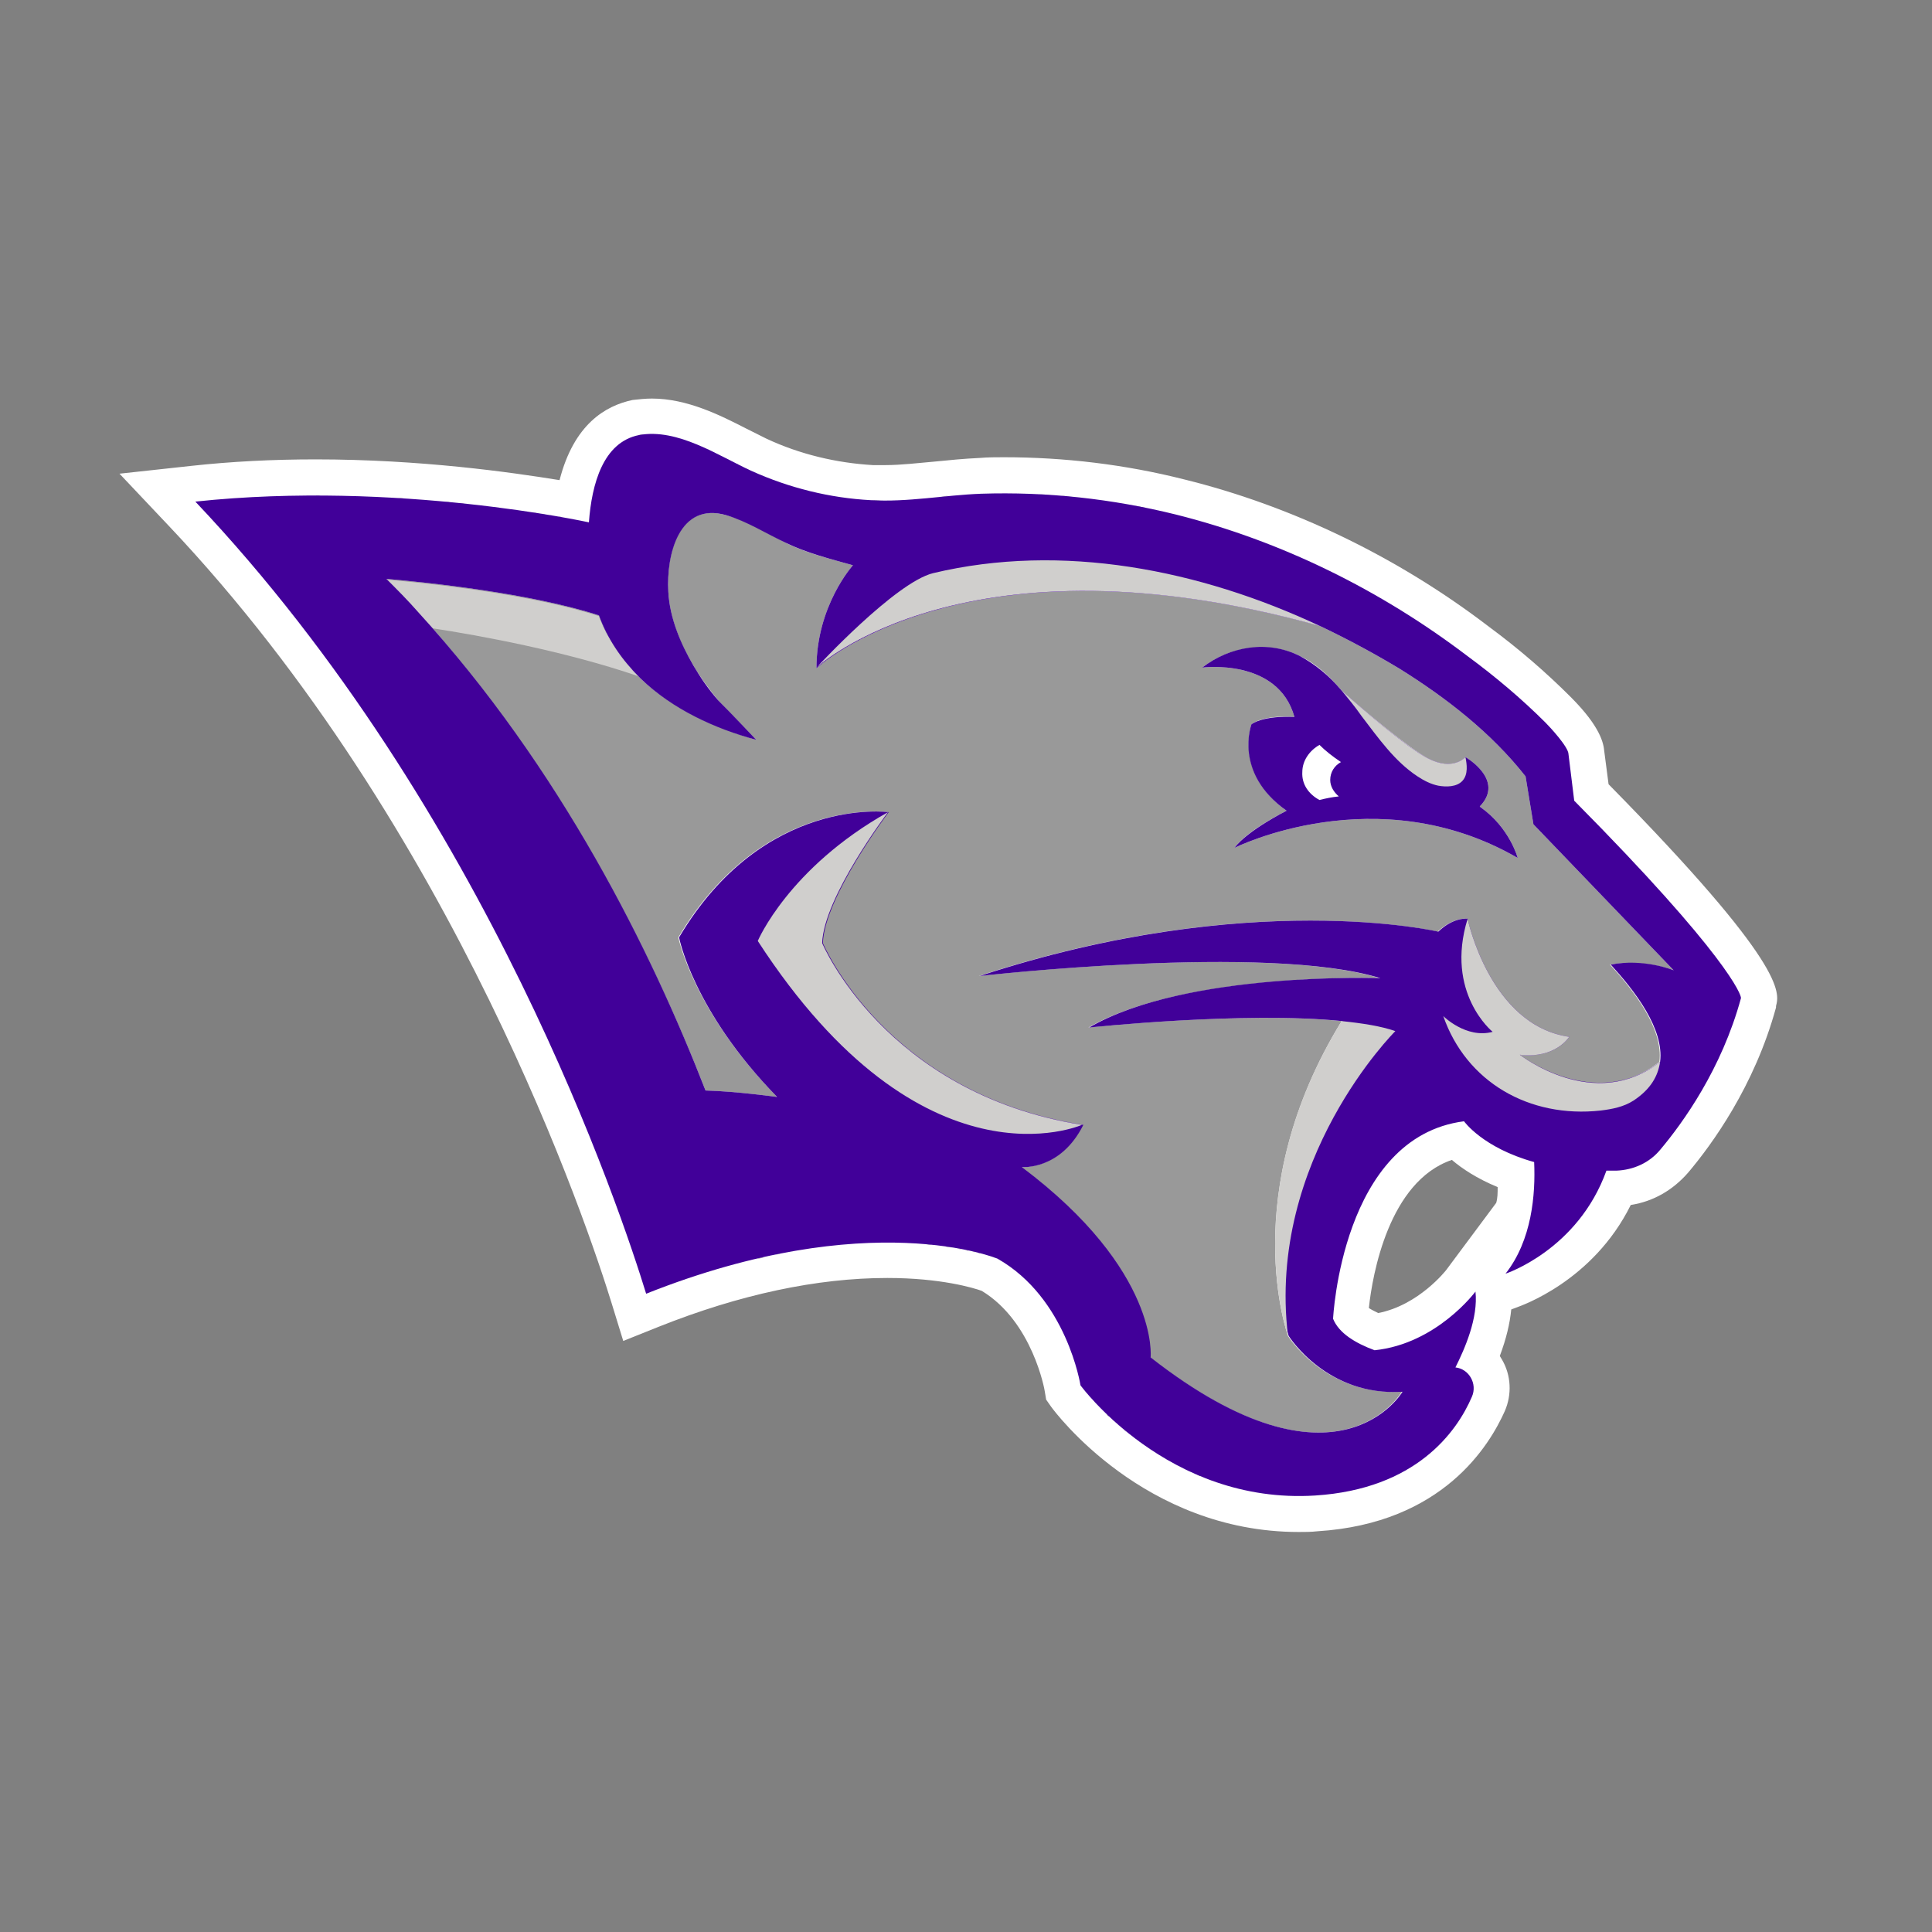 <?xml version="1.0" encoding="utf-8"?>
<!-- Generator: Adobe Illustrator 26.5.0, SVG Export Plug-In . SVG Version: 6.00 Build 0)  -->
<svg version="1.1" id="Layer_1" xmlns="http://www.w3.org/2000/svg" xmlns:xlink="http://www.w3.org/1999/xlink" x="0px" y="0px"
	 width="270px" height="270px" viewBox="0 0 270 270" style="enable-background:new 0 0 270 270;" xml:space="preserve">
<rect x="0" y="0" width="270" height="270" fill="#808080" stroke="none"/>
<style type="text/css">
	.st0{fill:#FFFFFF;}
	.st1{fill:#999999;}
	.st2{fill:#D0CFCD;}
	.st3{fill:#410099;}
</style>
<g>
	<path class="st0" d="M224.8,109.6l-0.6-4.6c-0.1-1.1-0.5-3.4-4.7-7.6c-3.4-3.4-7.2-6.7-11.4-9.8c-12.8-9.8-27.6-16.9-42.6-20.6
		c-8.3-2.1-16.8-3.1-25.2-3.1c-1.1,0-2.2,0-3.4,0.1c-2.2,0.1-4.2,0.3-6.2,0.5c-2.4,0.2-4.7,0.5-7,0.5c-0.6,0-1.2,0-1.7,0
		c-5.1-0.3-10.2-1.5-14.9-3.7c-0.8-0.4-1.8-0.9-2.8-1.4c-3.7-1.9-8.3-4.2-13.2-4.2c-0.9,0-1.8,0.1-2.7,0.2l0,0l0,0
		c-3.8,0.8-8.2,3.4-10.2,11.2c-6.8-1.1-19.4-2.9-34.1-2.9c-6,0-11.8,0.3-17.3,0.9l-10.1,1.1l6.9,7.3c40.1,42.4,58.6,98,61.9,108.7
		l1.6,5.2l5-2c11.3-4.5,22.1-6.8,31.9-6.8c7.5,0,12.1,1.4,13.2,1.8c7.1,4.3,8.8,13.9,8.8,14l0.2,1.2l0.7,1
		c0.5,0.7,13,17.5,34.6,17.5c0.9,0,1.7,0,2.6-0.1c17.6-1.1,24.1-12.1,26.2-16.8c1-2.3,0.9-5-0.4-7.2c-0.1-0.2-0.2-0.3-0.3-0.5
		c0.9-2.4,1.4-4.5,1.6-6.5l0.8-0.3c0.5-0.2,10.6-3.6,15.9-14.3c3.2-0.5,5.9-2.1,8-4.5c3.3-3.9,9.3-12.1,12.3-23.1l0-0.1l0-0.1
		C248.7,138.7,249.6,134.8,224.8,109.6z M164.3,71.9c-1.1-0.3-2.1-0.5-3.2-0.7C162.2,71.4,163.2,71.6,164.3,71.9z M160.1,71
		c-0.7-0.1-1.4-0.3-2.1-0.4C158.7,70.7,159.4,70.8,160.1,71z M156.7,70.3c-0.7-0.1-1.3-0.2-2-0.3C155.4,70.1,156.1,70.2,156.7,70.3z
		 M153.4,69.8c-0.6-0.1-1.3-0.2-1.9-0.2C152.1,69.7,152.8,69.8,153.4,69.8z M150.2,69.5c-0.6-0.1-1.3-0.1-1.9-0.2
		C148.9,69.3,149.5,69.4,150.2,69.5z M146.9,69.2c-0.7,0-1.4-0.1-2-0.1C145.6,69.1,146.3,69.1,146.9,69.2z M143.7,69
		c-0.8,0-1.6,0-2.4,0C142.1,69,142.9,69,143.7,69z M137.1,69c1.1,0,2.1-0.1,3.2-0.1c0,0,0.1,0,0.1,0C139.3,68.9,138.2,69,137.1,69
		c-0.6,0-1.2,0.1-1.8,0.1C135.9,69.1,136.5,69,137.1,69z M137,175.2c-0.1,0-0.3-0.1-0.4-0.1C136.8,175.1,136.9,175.1,137,175.2z
		 M136.3,175c-0.2,0-0.3-0.1-0.5-0.1C135.9,174.9,136.1,174.9,136.3,175z M135.4,174.8c-0.2,0-0.4-0.1-0.6-0.1
		C135,174.7,135.2,174.7,135.4,174.8z M134.4,174.6c-0.2,0-0.5-0.1-0.7-0.1C133.9,174.5,134.1,174.5,134.4,174.6z M133.3,174.4
		c-0.4-0.1-0.8-0.1-1.2-0.2C132.5,174.2,132.9,174.3,133.3,174.4z M131.7,174.1c-0.3,0-0.6-0.1-0.9-0.1
		C131.1,174.1,131.4,174.1,131.7,174.1z M130.2,174c-0.3,0-0.6-0.1-0.9-0.1C129.6,173.9,129.9,173.9,130.2,174z M128.7,173.8
		c-0.3,0-0.6,0-0.9-0.1C128.1,173.8,128.4,173.8,128.7,173.8z M127.1,173.7c-0.3,0-0.6,0-0.9,0C126.5,173.7,126.8,173.7,127.1,173.7
		z M125.5,173.7c-0.3,0-0.7,0-1,0C124.8,173.7,125.1,173.7,125.5,173.7z M125.5,69.9c0.2,0,0.4,0,0.6,0
		C125.9,69.9,125.7,69.9,125.5,69.9z M127.3,69.8c0.2,0,0.5,0,0.7-0.1C127.8,69.8,127.6,69.8,127.3,69.8z M129.2,69.7
		c0.3,0,0.5-0.1,0.8-0.1C129.7,69.6,129.4,69.6,129.2,69.7z M131.3,69.4c0.4,0,0.8-0.1,1.2-0.1C132.2,69.4,131.8,69.4,131.3,69.4z
		 M133.4,69.3c0.4,0,0.8-0.1,1.2-0.1C134.2,69.2,133.8,69.2,133.4,69.3z M123.7,70c-0.7,0-1.3,0-2-0.1C122.4,69.9,123,70,123.7,70z
		 M123.6,173.7c-0.2,0-0.5,0-0.7,0C123.1,173.7,123.4,173.7,123.6,173.7z M121.9,173.7c-0.2,0-0.5,0-0.7,0
		C121.4,173.7,121.7,173.7,121.9,173.7z M120.1,173.8c-0.2,0-0.5,0-0.7,0C119.6,173.8,119.8,173.8,120.1,173.8z M118.2,173.9
		c-0.2,0-0.5,0-0.7,0.1C117.7,173.9,117.9,173.9,118.2,173.9z M116,174.1c-0.2,0-0.3,0-0.5,0.1C115.6,174.2,115.8,174.1,116,174.1z
		 M113.4,174.4c-0.2,0-0.4,0.1-0.6,0.1C113,174.5,113.2,174.5,113.4,174.4z M111.3,174.8c-0.3,0-0.5,0.1-0.8,0.1
		C110.7,174.9,111,174.8,111.3,174.8z M109.1,175.2c-0.3,0.1-0.6,0.1-0.9,0.2C108.5,175.3,108.8,175.2,109.1,175.2z M106.8,175.7
		c-0.3,0.1-0.7,0.2-1,0.2C106.1,175.8,106.5,175.7,106.8,175.7z M104.2,65.4c-0.1,0-0.2-0.1-0.3-0.1C104,65.3,104.1,65.4,104.2,65.4
		z M103.3,65c-0.1-0.1-0.3-0.1-0.4-0.2C103,64.8,103.2,64.9,103.3,65z M102.4,64.5c-0.2-0.1-0.4-0.2-0.7-0.3
		C101.9,64.3,102.1,64.4,102.4,64.5z M101.2,63.9c-0.2-0.1-0.3-0.2-0.5-0.3C100.9,63.7,101,63.8,101.2,63.9z M100.3,63.4
		c-0.2-0.1-0.3-0.2-0.5-0.3C99.9,63.3,100.1,63.4,100.3,63.4z M99.3,63c-0.2-0.1-0.4-0.2-0.6-0.3C99,62.8,99.1,62.9,99.3,63z
		 M98.4,62.5c-0.3-0.1-0.5-0.2-0.8-0.4C97.9,62.3,98.1,62.4,98.4,62.5z M97.4,62.1c-0.3-0.1-0.6-0.3-0.9-0.4
		C96.8,61.9,97.1,62,97.4,62.1z M96.2,61.6c-0.2-0.1-0.4-0.2-0.6-0.2C95.7,61.5,96,61.6,96.2,61.6z M95.2,61.3
		c-0.2-0.1-0.4-0.1-0.6-0.2C94.8,61.2,95,61.3,95.2,61.3z M94.2,61c-0.2,0-0.4-0.1-0.6-0.1C93.8,60.9,94,61,94.2,61z M93.2,60.8
		c-0.2,0-0.4-0.1-0.6-0.1C92.8,60.8,93,60.8,93.2,60.8z M92.2,60.7c-0.2,0-0.4,0-0.6,0C91.8,60.7,92,60.7,92.2,60.7z M91.2,60.6
		c-0.2,0-0.4,0-0.6,0c0.2,0,0.3,0,0.5,0C91.1,60.6,91.2,60.6,91.2,60.6z M90.3,60.7c-0.3,0-0.6,0.1-1,0.1
		C89.6,60.7,89.9,60.7,90.3,60.7z M78.6,72.3c-0.2,0-0.5-0.1-0.7-0.1C78.1,72.2,78.4,72.2,78.6,72.3z M82.3,73
		C82.3,73,82.3,73,82.3,73C82.3,73,82.3,73,82.3,73z M82.2,73c0,0-0.1,0-0.1,0C82.1,73,82.1,73,82.2,73z M81.9,72.9
		c-0.1,0-0.1,0-0.2,0C81.8,72.9,81.9,72.9,81.9,72.9z M81.6,72.8c-0.1,0-0.2,0-0.4-0.1C81.3,72.8,81.5,72.8,81.6,72.8z M80.9,72.7
		c-0.1,0-0.3-0.1-0.4-0.1C80.7,72.7,80.8,72.7,80.9,72.7z M80.2,72.6c-0.1,0-0.3-0.1-0.4-0.1C80,72.5,80.1,72.6,80.2,72.6z
		 M79.5,72.4c-0.1,0-0.3-0.1-0.5-0.1C79.2,72.4,79.3,72.4,79.5,72.4z M44.9,69.3c-0.4,0-0.8,0-1.2,0c0.1,0,0.2,0,0.4,0
		C44.3,69.2,44.6,69.3,44.9,69.3z M77.4,72.1c-0.2,0-0.5-0.1-0.7-0.1C76.9,72,77.1,72,77.4,72.1z M76.2,71.9c-0.2,0-0.4-0.1-0.6-0.1
		C75.7,71.8,76,71.8,76.2,71.9z M75,71.7c-0.2,0-0.5-0.1-0.7-0.1C74.5,71.6,74.7,71.6,75,71.7z M73.7,71.5c-0.4-0.1-0.8-0.1-1.2-0.2
		C72.9,71.4,73.3,71.4,73.7,71.5z M71.9,71.2c-0.3,0-0.6-0.1-0.9-0.1C71.3,71.1,71.6,71.2,71.9,71.2z M70.3,71
		c-0.3,0-0.6-0.1-0.9-0.1C69.7,70.9,70,71,70.3,71z M68.7,70.8c-0.3,0-0.6-0.1-1-0.1C68.1,70.7,68.4,70.8,68.7,70.8z M67.1,70.6
		c-0.5-0.1-1.1-0.1-1.6-0.2C66,70.5,66.6,70.6,67.1,70.6z M64.9,70.4c-0.4,0-0.8-0.1-1.2-0.1C64.1,70.3,64.5,70.3,64.9,70.4z
		 M62.9,70.2c-0.4,0-0.7-0.1-1.1-0.1C62.2,70.1,62.6,70.1,62.9,70.2z M61,70c-0.4,0-0.8-0.1-1.2-0.1C60.2,69.9,60.6,70,61,70z
		 M59.1,69.8c-0.6,0-1.3-0.1-1.9-0.1C57.8,69.8,58.5,69.8,59.1,69.8z M56.7,69.7c-0.5,0-1-0.1-1.5-0.1
		C55.7,69.6,56.2,69.6,56.7,69.7z M54.4,69.5c-0.4,0-0.9,0-1.3-0.1C53.5,69.5,53.9,69.5,54.4,69.5z M52.2,69.4c-0.5,0-1,0-1.5-0.1
		C51.2,69.4,51.7,69.4,52.2,69.4z M50.1,69.3c-0.7,0-1.4,0-2.2-0.1C48.6,69.3,49.3,69.3,50.1,69.3z M47.4,69.3c-0.6,0-1.1,0-1.7,0
		C46.2,69.3,46.8,69.3,47.4,69.3z M40.1,69.3c-0.2,0-0.3,0-0.5,0C39.8,69.3,40,69.3,40.1,69.3z M36.3,69.4c-0.2,0-0.5,0-0.7,0
		C35.8,69.4,36,69.4,36.3,69.4z M31.9,69.7c-0.3,0-0.5,0-0.8,0.1C31.4,69.7,31.7,69.7,31.9,69.7z M104.4,176.2
		c-0.3,0.1-0.7,0.2-1,0.3C103.7,176.4,104.1,176.3,104.4,176.2z M102,176.9c-0.4,0.1-0.7,0.2-1.1,0.3
		C101.3,177.1,101.6,177,102,176.9z M99.4,177.6c-0.4,0.1-0.7,0.2-1.1,0.3C98.7,177.8,99.1,177.7,99.4,177.6z M96.8,178.4
		c-0.3,0.1-0.7,0.2-1,0.3C96.1,178.7,96.4,178.6,96.8,178.4z M94,179.4c-0.3,0.1-0.6,0.2-0.9,0.3C93.4,179.6,93.7,179.5,94,179.4z
		 M139.3,175.9C139.4,175.9,139.4,175.9,139.3,175.9C139.4,175.9,139.4,175.9,139.3,175.9z M137.4,175.2c0.1,0,0.2,0.1,0.4,0.1
		C137.6,175.3,137.5,175.3,137.4,175.2z M138,175.4c0.1,0,0.2,0.1,0.3,0.1C138.2,175.5,138.1,175.4,138,175.4z M138.5,175.6
		c0.1,0,0.2,0.1,0.2,0.1C138.7,175.6,138.6,175.6,138.5,175.6z M138.9,175.7c0.1,0,0.1,0,0.2,0.1C139,175.8,139,175.7,138.9,175.7z
		 M139.2,175.8c0.1,0,0.1,0,0.1,0C139.3,175.8,139.2,175.8,139.2,175.8z M151,193.6C151,193.6,151,193.6,151,193.6
		C151,193.6,151,193.6,151,193.6z M151.1,193.7C151.1,193.7,151.1,193.7,151.1,193.7C151.1,193.7,151.1,193.7,151.1,193.7z
		 M151.2,193.9c0,0,0.1,0.1,0.1,0.1C151.3,193.9,151.2,193.9,151.2,193.9z M151.4,194.1c0,0.1,0.1,0.1,0.1,0.2
		C151.5,194.2,151.4,194.2,151.4,194.1z M151.7,194.4c0.1,0.1,0.1,0.1,0.2,0.2C151.8,194.6,151.7,194.5,151.7,194.4z M152,194.8
		c0.1,0.1,0.1,0.2,0.2,0.2C152.1,195,152.1,194.9,152,194.8z M152.4,195.3c0.1,0.1,0.2,0.2,0.2,0.3
		C152.6,195.5,152.5,195.4,152.4,195.3z M152.9,195.8c0.1,0.1,0.2,0.2,0.3,0.3C153,196,153,195.9,152.9,195.8z M153.4,196.4
		c0.1,0.1,0.2,0.2,0.3,0.3C153.6,196.6,153.5,196.5,153.4,196.4z M154,197c0.1,0.1,0.2,0.2,0.3,0.3C154.2,197.2,154.1,197.1,154,197
		z M163.9,204.4c-0.2-0.1-0.4-0.2-0.7-0.4C163.5,204.2,163.7,204.3,163.9,204.4z M162.7,203.7c-0.2-0.1-0.4-0.2-0.6-0.4
		C162.3,203.5,162.5,203.6,162.7,203.7z M161.5,203c-0.2-0.1-0.4-0.3-0.6-0.4C161.1,202.8,161.3,202.9,161.5,203z M160.4,202.3
		c-0.2-0.1-0.4-0.3-0.6-0.4C160,202,160.2,202.2,160.4,202.3z M159.4,201.6c-0.2-0.1-0.3-0.3-0.5-0.4
		C159,201.3,159.2,201.4,159.4,201.6z M158.4,200.8c-0.2-0.1-0.3-0.3-0.5-0.4C158,200.6,158.2,200.7,158.4,200.8z M157.4,200.1
		c-0.2-0.1-0.3-0.3-0.5-0.4C157.1,199.8,157.3,200,157.4,200.1z M156.6,199.4c-0.1-0.1-0.3-0.2-0.4-0.4
		C156.3,199.1,156.4,199.2,156.6,199.4z M155.8,198.7c-0.1-0.1-0.3-0.2-0.4-0.4C155.5,198.4,155.6,198.5,155.8,198.7z M155,198
		c-0.1-0.1-0.2-0.2-0.4-0.3C154.8,197.7,154.9,197.8,155,198z M180.7,209.1c0.3,0,0.7,0,1,0c-0.1,0-0.1,0-0.2,0
		C181.2,209.1,181,209.1,180.7,209.1z M164.5,204.8c0.2,0.1,0.5,0.2,0.7,0.4C165,205,164.7,204.9,164.5,204.8z M165.8,205.4
		c0.2,0.1,0.5,0.2,0.7,0.3C166.3,205.7,166,205.5,165.8,205.4z M167.2,206c0.3,0.1,0.5,0.2,0.8,0.3
		C167.7,206.3,167.4,206.2,167.2,206z M168.6,206.6c0.3,0.1,0.6,0.2,0.9,0.3C169.1,206.8,168.9,206.7,168.6,206.6z M170,207.2
		c0.3,0.1,0.7,0.2,1,0.3C170.7,207.4,170.4,207.3,170,207.2z M171.5,207.6c0.5,0.2,1,0.3,1.6,0.4
		C172.6,207.9,172.1,207.8,171.5,207.6z M173.4,208.1c0.4,0.1,0.9,0.2,1.3,0.3C174.3,208.3,173.9,208.2,173.4,208.1z M175.3,208.5
		c0.4,0.1,0.7,0.1,1.1,0.2C176,208.6,175.7,208.6,175.3,208.5z M177.1,208.8c0.3,0,0.7,0.1,1,0.1
		C177.8,208.9,177.4,208.8,177.1,208.8z M178.9,209c0.3,0,0.7,0.1,1,0.1C179.6,209,179.2,209,178.9,209z M209.1,168.1l-7,9.4
		c0,0-3.8,4.9-9.5,6c-0.6-0.3-1-0.5-1.3-0.7c0.5-4.7,2.8-17.7,11.6-20.7c1.4,1.2,3.5,2.6,6.4,3.8
		C209.3,166.7,209.3,167.4,209.1,168.1z"/>
	<g>
		<path class="st1" d="M233.9,135.6l-19.6-20.4l-1.1-6.7c-4.8-6.1-11.1-11-17.7-15.1c-3.5-2.1-7.2-4.1-11-5.9
			c-49.5-13.8-70.4,5.9-70.4,5.9c0-8.8,5.1-14.4,5.1-14.4c-3.1-0.9-6.3-1.6-9.3-3.1c-2.8-1.4-5.4-3.1-8.4-3.9
			c-6.7-1.9-8.4,5.4-8.1,10.7c0.2,3.7,1.6,7.1,3.5,10.3c1,1.7,2.2,3.3,3.4,4.8c1.6,1.7,5.4,5.6,5.4,5.6c-5.8-1.7-11.6-4.3-16.1-8.5
			c-0.1-0.1-0.1-0.1-0.2-0.2c-2.5-2.5-4.5-5.5-5.7-8.7c-9.6-3.1-23.9-4.6-29.7-5.1c1.5,1.5,2.9,3.1,4.4,4.6
			c19.9,22,32.6,47.5,40.2,66.9c4.1,0.1,10,0.9,10,0.9C96.8,141.2,94.8,131,94.8,131c11.8-19.9,29.3-17.5,29.3-17.5
			s-9.1,12-9.2,18.3c0,0,8.8,21.1,36.4,25.4c-3.2,6.4-8.6,5.9-8.6,5.9c19.3,14.5,18,26.6,18,26.6c26.2,20.4,35.2,4.8,35.2,4.8
			c-10.7,0.6-15.9-7.8-15.9-7.8s-7.3-19.9,7.5-44c-13.8-1.4-35.4,0.9-35.4,0.9c13.6-7.8,40.7-6.9,40.7-6.9c-15.8-4.9-56-0.3-56-0.3
			c37.8-12.4,64.1-6.2,64.1-6.2c2.3-2.1,4.1-1.8,4.1-1.8s3.1,14.9,14.2,16.5c0,0-1.9,3.1-6.9,2.5c0,0,10.5,8.2,19.6,1
			c0.6-4.7-3.7-10.1-6.9-13.6C229.8,134,233.9,135.6,233.9,135.6z M172.5,118.5c1.8-2.5,7.3-5.2,7.3-5.2c-7.4-5.3-4.9-12.1-4.9-12.1
			c2-1.4,6-1,6-1c-2.3-8.3-12.9-6.9-12.9-6.9c3.9-3,9.3-3.8,13.7-1.6c2.3,1.1,4.1,2.8,5.7,4.7c3.2,2.9,9.5,8.2,12.2,9.6
			c3.5,1.8,5.2-0.2,5.2-0.2s5.6,3.2,2,6.9l0.1,0.1c4.1,2.9,5.2,7.1,5.2,7.1C192.4,108.5,172.5,118.5,172.5,118.5z"/>
		<path class="st2" d="M87.5,92.6C87.5,92.6,87.5,92.5,87.5,92.6c-0.6-0.7-1.1-1.4-1.6-2.2l0,0l0,0c-0.4-0.7-0.8-1.3-1.2-2l0,0
			c-0.4-0.8-0.7-1.5-1-2.3C74.1,83,59.8,81.5,54,81c1.5,1.5,2.9,3.1,4.4,4.6c0.7,0.7,1.3,1.5,2,2.2c6.6,1,18.6,3.2,28.8,6.7
			C88.6,93.9,88,93.2,87.5,92.6z"/>
		<g>
			<path class="st3" d="M220,111.9l-0.8-6.5c0-1-2.6-3.8-3.2-4.4c-3.4-3.4-7.1-6.5-10.9-9.3c-12.1-9.2-26-16.1-40.8-19.8
				c-8.9-2.2-18-3.2-27.2-2.9c-5.2,0.2-10.2,1.2-15.4,0.9c-5.7-0.3-11.4-1.7-16.7-4.1c-4.6-2.1-10.3-6-15.7-5c-5,1-6.6,6.8-7,12.2
				c0,0-26.8-5.9-55-2.9c40.9,43.2,59.5,99.3,63,110.7c31.2-12.4,49.1-4.9,49.1-4.9c9.7,5.5,11.6,17.7,11.6,17.7
				s12.2,16.7,32.8,15.4c14.1-0.9,19.8-8.9,21.9-13.8c0.8-1.8-0.4-3.9-2.3-4.1c1.3-2.6,3.2-6.9,2.8-10.6c0,0-5.4,7.3-14.1,8.2
				c-2.7-1-5-2.4-5.8-4.4c0,0,1.2-25.4,18.3-27.6c0,0,2.6,3.7,9.8,5.7c0.2,4.5-0.3,10.9-4,15.6c0,0,10.1-3.3,14.1-14.4
				c0.5,0,0.9,0,1.4,0c2.4-0.1,4.6-1.1,6.1-2.9c3.2-3.8,8.6-11.3,11.3-21.2C243.4,139.1,241.4,133.5,220,111.9z M232,148.4
				c-9.2,7.1-19.6-1-19.6-1c5,0.6,6.9-2.5,6.9-2.5c-11.1-1.6-14.2-16.5-14.2-16.5s-1.9-0.3-4.1,1.8c0,0-26.3-6.2-64.1,6.2
				c0,0,40.2-4.6,56,0.3c0,0-27.1-1-40.7,6.9c0,0,21.6-2.3,35.4-0.9c-14.8,24.1-7.5,44-7.5,44s5.3,8.5,15.9,7.8
				c0,0-9.1,15.6-35.2-4.8c0,0,1.3-12.1-18-26.6c0,0,5.4,0.5,8.6-5.9c-27.6-4.3-36.4-25.4-36.4-25.4c0.2-6.4,9.2-18.3,9.2-18.3
				s-17.5-2.4-29.3,17.5c0,0,1.9,10.2,13.7,22.3c0,0-5.8-0.8-10-0.9c-7.6-19.5-20.2-45-40.2-66.9c-1.4-1.6-2.9-3.1-4.4-4.6
				c5.8,0.5,20.1,2,29.7,5.1c1.2,3.3,3.2,6.2,5.7,8.7c0.1,0.1,0.1,0.1,0.2,0.2c4.4,4.2,10.2,6.9,16.1,8.5c0,0-3.7-3.9-5.4-5.6
				c-1.3-1.5-2.4-3.1-3.4-4.8c-1.8-3.1-3.3-6.6-3.5-10.3c-0.3-5.2,1.5-12.6,8.1-10.7c3,0.9,5.6,2.6,8.4,3.9c2.9,1.4,6.1,2.2,9.3,3.1
				c0,0-5.1,5.6-5.1,14.4c0,0,20.9-19.7,70.4-5.9c3.8,1.8,7.5,3.8,11,5.9c6.6,4.1,12.9,9,17.7,15.1l1.1,6.7l19.6,20.4
				c0,0-4.1-1.7-8.8-0.8C228.3,138.3,232.6,143.7,232,148.4z"/>
			<path class="st3" d="M206.9,112.8l-0.1-0.1c3.6-3.7-2-6.9-2-6.9s-1.7,2-5.2,0.2c-2.7-1.3-9-6.7-12.2-9.6
				c-1.6-1.9-3.5-3.5-5.7-4.7c-4.5-2.3-9.8-1.4-13.7,1.6c0,0,10.6-1.4,12.9,6.9c0,0-4-0.3-6,1c0,0-2.6,6.8,4.9,12.1
				c0,0-5.4,2.7-7.3,5.2c0,0,19.9-10,39.6,1.4C212.1,119.9,211,115.7,206.9,112.8z"/>
		</g>
		<path class="st0" d="M184.4,111.8c0.8-0.2,1.7-0.4,2.7-0.5c-0.7-0.6-1.2-1.4-1.2-2.3c0-1.1,0.6-2,1.5-2.5c-1.2-0.8-2.2-1.6-3-2.4
			c-1.4,0.8-2.4,2.2-2.4,3.8C181.9,109.6,182.9,111,184.4,111.8z"/>
		<path class="st2" d="M114.9,131.8c0.2-6.4,9.2-18.3,9.2-18.3c-13.9,7.8-18.2,18-18.2,18c23.1,35.6,45.3,25.7,45.3,25.7
			C123.7,152.8,114.9,131.8,114.9,131.8z"/>
		<path class="st2" d="M180,186.7c-3-24.7,15-42.6,15-42.6c-2-0.7-4.6-1.1-7.5-1.4C172.7,166.7,180,186.7,180,186.7z"/>
		<path class="st2" d="M184.5,87.5c-16.8-7.9-36.1-11.7-54.1-7.4c-5.3,1.3-16.3,13.2-16.3,13.2S135,73.7,184.5,87.5z"/>
		<path class="st2" d="M212.4,147.4c5,0.6,6.9-2.5,6.9-2.5c-11.1-1.6-14.2-16.5-14.2-16.5c-3.2,10.4,3.5,15.8,3.5,15.8
			c-3.7,1-6.9-2.2-6.9-2.2c3.2,9.2,12,14.3,22,13.2c1.6-0.2,3.2-0.5,4.6-1.4c2.4-1.6,3.4-3.4,3.7-5.4
			C222.8,155.6,212.4,147.4,212.4,147.4z"/>
		<path class="st2" d="M198.1,108.5c0.9,0.6,1.9,1.1,2.9,1.3c1.1,0.2,2.6,0.2,3.4-0.7c0.8-0.9,0.6-2.3,0.4-3.3c0,0-1.7,2-5.2,0.2
			c-2.7-1.3-9-6.7-12.2-9.6c1,1.2,2,2.4,2.9,3.7C192.6,103.1,194.9,106.4,198.1,108.5z"/>
		<path class="st2" d="M82.3,72.8"/>
	</g>
</g>
</svg>
